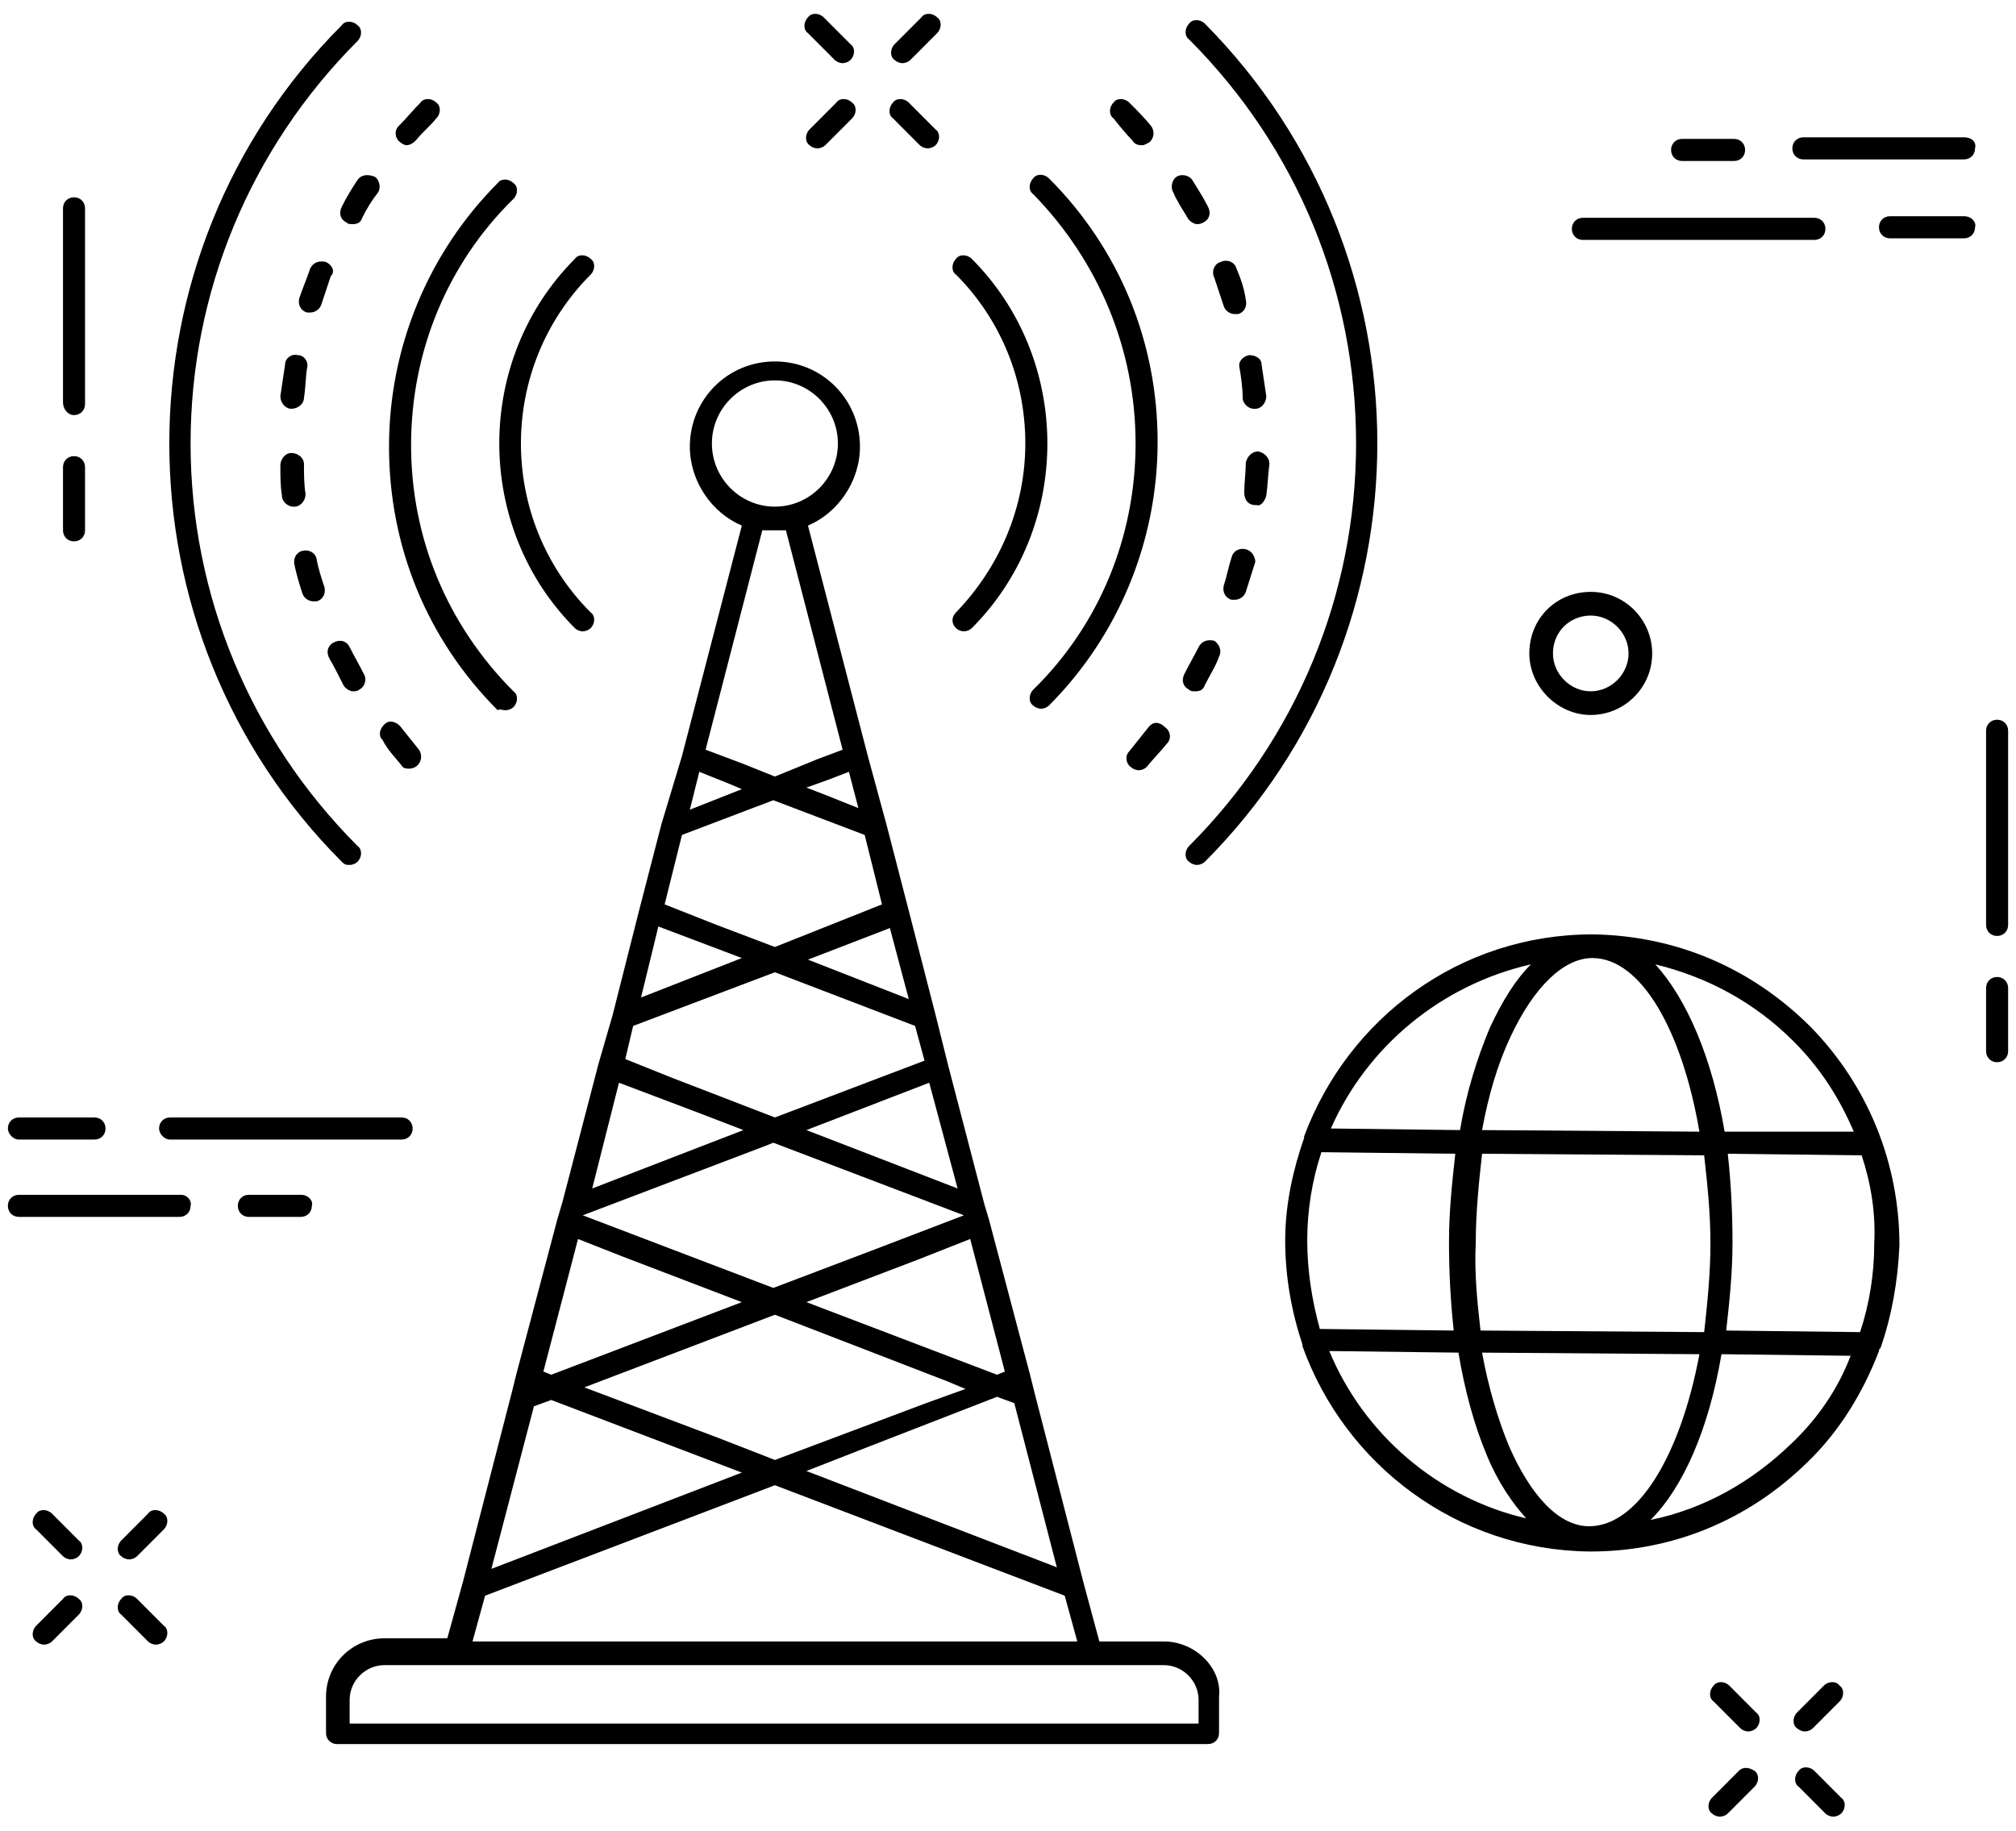 <?xml version="1.0" encoding="UTF-8"?>
<svg width="120px" height="109px" viewBox="0 0 120 109" version="1.1" xmlns="http://www.w3.org/2000/svg" xmlns:xlink="http://www.w3.org/1999/xlink">
    <!-- Generator: Sketch 47.1 (45422) - http://www.bohemiancoding.com/sketch -->
    <title>icon_sample</title>
    <desc>Created with Sketch.</desc>
    <defs></defs>
    <g id="Page-1" stroke="none" stroke-width="1" fill="none" fill-rule="evenodd">
        <g id="icon_sample" transform="translate(0, -6)">
            <rect id="Rectangle-2" x="0" y="0" width="120" height="120"></rect>
            <g id="Group" transform="translate(0, 6)" fill-rule="nonzero" fill="#000000">
                <path d="M80.719,26.404 C80.719,35.425 77.156,43.976 70.781,50.366 C70.5,50.647 70.5,51.117 70.781,51.305 C70.875,51.399 71.062,51.493 71.25,51.493 C71.438,51.493 71.625,51.399 71.719,51.305 C85.406,37.586 85.406,15.222 71.719,1.409 C71.438,1.128 70.969,1.128 70.781,1.409 C70.5,1.691 70.5,2.161 70.781,2.349 C77.25,8.833 80.719,17.384 80.719,26.404 Z" id="Shape"></path>
                <path d="M70.688,12.967 C70.781,13.155 71.062,13.343 71.25,13.343 C71.344,13.343 71.438,13.343 71.625,13.249 C72,13.061 72.094,12.685 71.906,12.309 C71.625,11.746 71.25,11.182 70.969,10.712 C70.781,10.43 70.312,10.336 70.031,10.524 C69.75,10.712 69.656,11.182 69.844,11.464 C70.031,11.934 70.406,12.497 70.688,12.967 Z" id="Shape"></path>
                <path d="M71.344,38.526 C71.062,39.09 70.781,39.559 70.5,40.123 C70.312,40.499 70.406,40.875 70.781,41.063 C70.875,41.157 70.969,41.157 71.156,41.157 C71.438,41.157 71.625,41.063 71.719,40.781 C72,40.217 72.375,39.653 72.562,39.09 C72.75,38.714 72.562,38.338 72.281,38.15 C71.906,38.056 71.531,38.15 71.344,38.526 Z" id="Shape"></path>
                <path d="M74.344,21.142 C73.969,21.236 73.688,21.518 73.781,21.894 C73.875,22.458 73.969,23.116 73.969,23.679 C73.969,24.055 74.344,24.337 74.625,24.337 C74.625,24.337 74.625,24.337 74.719,24.337 C75.094,24.337 75.375,23.961 75.375,23.585 C75.281,22.928 75.188,22.364 75.094,21.706 C75.094,21.33 74.719,21.142 74.344,21.142 Z" id="Shape"></path>
                <path d="M67.406,8.363 C67.5,8.551 67.688,8.645 67.969,8.645 C68.156,8.645 68.25,8.551 68.438,8.457 C68.719,8.175 68.719,7.799 68.531,7.517 C68.156,7.047 67.688,6.578 67.219,6.108 C66.938,5.826 66.469,5.826 66.281,6.108 C66,6.39 66,6.859 66.281,7.047 C66.656,7.517 67.031,7.987 67.406,8.363 Z" id="Shape"></path>
                <path d="M73.594,15.974 C73.5,15.598 73.031,15.41 72.656,15.598 C72.281,15.692 72.094,16.162 72.281,16.538 C72.469,17.102 72.656,17.666 72.844,18.229 C72.938,18.511 73.219,18.699 73.5,18.699 C73.594,18.699 73.594,18.699 73.688,18.699 C74.062,18.605 74.25,18.229 74.156,17.853 C74.062,17.196 73.875,16.632 73.594,15.974 Z" id="Shape"></path>
                <path d="M75.375,29.505 C75.469,28.847 75.469,28.284 75.562,27.626 C75.562,27.25 75.281,26.968 74.906,26.874 C74.531,26.874 74.25,27.156 74.156,27.532 C74.156,28.096 74.062,28.753 74.062,29.317 C74.062,29.693 74.25,30.069 74.719,30.069 C74.719,30.069 74.812,30.069 74.812,30.069 C75,30.163 75.281,29.881 75.375,29.505 Z" id="Shape"></path>
                <path d="M74.156,32.7 C73.781,32.606 73.406,32.794 73.312,33.17 C73.125,33.734 73.031,34.297 72.844,34.861 C72.75,35.237 72.938,35.613 73.312,35.707 C73.406,35.707 73.5,35.707 73.5,35.707 C73.781,35.707 74.062,35.519 74.156,35.237 C74.344,34.673 74.531,34.016 74.719,33.452 C74.719,33.17 74.531,32.794 74.156,32.7 Z" id="Shape"></path>
                <path d="M68.344,43.318 C67.969,43.788 67.594,44.258 67.219,44.728 C66.938,45.009 67.031,45.479 67.312,45.667 C67.406,45.761 67.594,45.855 67.781,45.855 C67.969,45.855 68.156,45.761 68.25,45.667 C68.625,45.197 69.094,44.728 69.469,44.258 C69.75,43.976 69.656,43.506 69.375,43.318 C69,42.942 68.625,42.942 68.344,43.318 Z" id="Shape"></path>
                <path d="M67.594,26.404 C67.594,31.948 65.438,37.21 61.5,41.063 C61.219,41.345 61.219,41.815 61.5,42.003 C61.594,42.097 61.781,42.191 61.969,42.191 C62.156,42.191 62.344,42.097 62.438,42.003 C66.562,37.868 68.906,32.23 68.906,26.31 C68.906,20.391 66.656,14.847 62.438,10.618 C62.156,10.336 61.688,10.336 61.5,10.618 C61.219,10.9 61.219,11.37 61.5,11.558 C65.438,15.598 67.594,20.86 67.594,26.404 Z" id="Shape"></path>
                <path d="M56.906,37.398 C57,37.492 57.188,37.586 57.375,37.586 C57.562,37.586 57.75,37.492 57.844,37.398 C60.75,34.485 62.344,30.539 62.344,26.404 C62.344,22.27 60.75,18.323 57.844,15.41 C57.562,15.128 57.094,15.128 56.906,15.41 C56.625,15.692 56.625,16.162 56.906,16.35 C59.531,18.981 61.031,22.552 61.031,26.404 C61.031,30.163 59.531,33.734 56.906,36.459 C56.625,36.741 56.625,37.116 56.906,37.398 Z" id="Shape"></path>
                <path d="M20.812,51.493 C21,51.493 21.188,51.399 21.281,51.305 C21.562,51.023 21.562,50.553 21.281,50.366 C14.906,43.976 11.344,35.425 11.344,26.404 C11.344,17.384 14.906,8.833 21.281,2.443 C21.562,2.161 21.562,1.691 21.281,1.503 C21,1.222 20.531,1.222 20.344,1.503 C6.656,15.222 6.656,37.586 20.344,51.305 C20.531,51.493 20.625,51.493 20.812,51.493 Z" id="Shape"></path>
                <path d="M19.406,15.598 C19.031,15.504 18.656,15.598 18.469,15.974 C18.281,16.538 18,17.196 17.812,17.759 C17.719,18.135 17.906,18.511 18.281,18.605 C18.375,18.605 18.375,18.605 18.469,18.605 C18.75,18.605 19.031,18.417 19.125,18.135 C19.312,17.572 19.5,17.008 19.688,16.444 C19.969,16.162 19.781,15.786 19.406,15.598 Z" id="Shape"></path>
                <path d="M16.781,29.505 C16.781,29.881 17.156,30.163 17.438,30.163 C17.438,30.163 17.531,30.163 17.531,30.163 C17.906,30.163 18.188,29.787 18.188,29.411 C18.094,28.847 18.094,28.19 18.094,27.626 C18.094,27.25 17.719,26.968 17.344,26.968 C16.969,26.968 16.688,27.344 16.688,27.72 C16.688,28.284 16.688,28.941 16.781,29.505 Z" id="Shape"></path>
                <path d="M17.344,24.337 C17.438,24.337 17.438,24.337 17.344,24.337 C17.719,24.337 18.094,24.055 18.094,23.679 C18.188,23.116 18.188,22.458 18.281,21.894 C18.375,21.518 18.094,21.142 17.719,21.142 C17.344,21.048 16.969,21.33 16.969,21.706 C16.875,22.364 16.781,22.928 16.688,23.585 C16.688,23.961 16.969,24.337 17.344,24.337 Z" id="Shape"></path>
                <path d="M18,35.331 C18.094,35.613 18.375,35.801 18.656,35.801 C18.75,35.801 18.844,35.801 18.844,35.801 C19.219,35.707 19.406,35.331 19.312,34.955 C19.125,34.391 18.938,33.828 18.844,33.264 C18.75,32.888 18.375,32.7 18,32.794 C17.625,32.888 17.438,33.264 17.531,33.64 C17.625,34.109 17.812,34.767 18,35.331 Z" id="Shape"></path>
                <path d="M21.281,10.712 C20.906,11.276 20.625,11.746 20.344,12.309 C20.156,12.685 20.25,13.061 20.625,13.249 C20.719,13.343 20.812,13.343 21,13.343 C21.281,13.343 21.469,13.249 21.562,12.967 C21.844,12.403 22.125,11.934 22.5,11.464 C22.688,11.182 22.594,10.712 22.312,10.524 C21.844,10.336 21.469,10.43 21.281,10.712 Z" id="Shape"></path>
                <path d="M20.438,40.781 C20.531,40.969 20.812,41.157 21,41.157 C21.094,41.157 21.281,41.157 21.375,41.063 C21.75,40.875 21.844,40.405 21.656,40.123 C21.375,39.559 21.094,39.09 20.812,38.526 C20.625,38.15 20.25,38.056 19.875,38.244 C19.5,38.432 19.406,38.808 19.594,39.184 C19.875,39.653 20.156,40.217 20.438,40.781 Z" id="Shape"></path>
                <path d="M24.188,8.645 C24.375,8.645 24.562,8.551 24.75,8.363 C25.125,7.893 25.594,7.517 25.969,7.047 C26.25,6.766 26.25,6.296 25.969,6.108 C25.688,5.826 25.219,5.826 25.031,6.108 C24.562,6.578 24.188,7.047 23.719,7.517 C23.438,7.799 23.531,8.269 23.812,8.457 C23.906,8.551 24.094,8.645 24.188,8.645 Z" id="Shape"></path>
                <path d="M23.906,45.573 C24,45.761 24.188,45.761 24.375,45.761 C24.562,45.761 24.75,45.667 24.844,45.573 C25.125,45.291 25.125,44.916 24.938,44.634 C24.562,44.164 24.188,43.694 23.812,43.224 C23.531,42.942 23.156,42.848 22.875,43.13 C22.594,43.412 22.5,43.788 22.781,44.07 C23.062,44.634 23.531,45.103 23.906,45.573 Z" id="Shape"></path>
                <path d="M30.094,42.284 C30.281,42.284 30.469,42.191 30.562,42.097 C30.844,41.815 30.844,41.345 30.562,41.157 C26.625,37.21 24.469,32.042 24.469,26.498 C24.469,20.954 26.625,15.692 30.562,11.84 C30.844,11.558 30.844,11.088 30.562,10.9 C30.281,10.618 29.812,10.618 29.625,10.9 C25.5,15.034 23.156,20.672 23.156,26.592 C23.156,32.512 25.406,38.056 29.625,42.284 C29.719,42.191 29.906,42.284 30.094,42.284 Z" id="Shape"></path>
                <path d="M34.219,37.398 C34.312,37.492 34.5,37.586 34.688,37.586 C34.875,37.586 35.062,37.492 35.156,37.398 C35.438,37.116 35.438,36.647 35.156,36.459 C29.625,30.915 29.625,21.894 35.156,16.35 C35.438,16.068 35.438,15.598 35.156,15.41 C34.875,15.128 34.406,15.128 34.219,15.41 C28.219,21.424 28.219,31.384 34.219,37.398 Z" id="Shape"></path>
                <path d="M94.875,55.628 C94.781,55.628 94.781,55.628 94.875,55.628 C94.781,55.628 94.781,55.628 94.781,55.628 C86.906,55.628 80.25,60.608 77.625,67.655 C77.625,67.655 77.625,67.655 77.625,67.749 C76.969,69.628 76.5,71.696 76.5,73.857 C76.5,76.018 76.875,78.085 77.531,80.059 C77.531,80.059 77.531,80.059 77.531,80.153 C80.062,87.2 86.719,92.274 94.594,92.368 C94.594,92.368 94.594,92.368 94.594,92.368 C94.594,92.368 94.688,92.368 94.688,92.368 C99.562,92.368 104.062,90.489 107.531,87.106 C109.5,85.227 110.906,82.878 111.844,80.434 C111.844,80.341 111.844,80.341 111.938,80.247 C112.594,78.367 112.969,76.3 113.062,74.139 C113.062,69.253 111.188,64.648 107.812,61.172 C104.25,57.601 99.75,55.722 94.875,55.628 Z M94.781,57.037 C94.781,57.037 94.781,57.037 94.781,57.037 C97.688,57.037 100.125,61.359 101.156,67.373 L88.219,67.279 C88.594,65.212 89.156,63.333 89.906,61.735 C91.312,58.728 93.094,57.037 94.781,57.037 Z M101.438,68.783 C101.625,70.474 101.812,72.166 101.812,74.045 C101.812,75.83 101.625,77.616 101.438,79.307 L88.125,79.213 C87.938,77.522 87.75,75.83 87.844,73.951 C87.844,72.166 88.031,70.38 88.219,68.689 L101.438,68.783 Z M91.125,57.413 C90.188,58.353 89.438,59.574 88.688,61.172 C87.938,62.957 87.281,65.024 86.906,67.279 L79.219,67.185 C81.375,62.299 85.781,58.634 91.125,57.413 Z M77.812,73.857 C77.812,72.072 78.094,70.286 78.656,68.595 L86.625,68.689 C86.438,70.38 86.25,72.072 86.25,73.951 C86.25,75.736 86.344,77.522 86.531,79.213 L78.562,79.119 C78.094,77.428 77.812,75.642 77.812,73.857 Z M79.125,80.434 L86.812,80.528 C87.188,82.784 87.75,84.851 88.5,86.636 C89.156,88.234 90,89.455 90.844,90.395 C85.594,89.173 81.188,85.415 79.125,80.434 Z M94.594,90.865 C94.594,90.865 94.594,90.865 94.594,90.865 C92.812,90.865 91.125,89.079 89.812,86.072 C89.156,84.475 88.594,82.596 88.219,80.528 L101.156,80.622 C100.031,86.636 97.5,90.865 94.594,90.865 Z M106.594,85.978 C104.25,88.234 101.438,89.831 98.25,90.489 C100.219,88.516 101.719,85.039 102.469,80.622 L110.156,80.716 C109.406,82.69 108.188,84.475 106.594,85.978 Z M111.562,74.045 C111.562,75.83 111.281,77.616 110.719,79.307 L102.75,79.213 C102.938,77.522 103.125,75.83 103.125,73.951 C103.125,72.166 103.031,70.38 102.844,68.689 L110.812,68.783 C111.375,70.474 111.656,72.259 111.562,74.045 Z M102.656,67.373 C101.906,62.957 100.406,59.48 98.531,57.413 C101.625,58.165 104.438,59.668 106.781,62.017 C108.375,63.615 109.5,65.4 110.344,67.373 L102.656,67.373 Z" id="Shape"></path>
                <path d="M118.875,42.848 C118.5,42.848 118.219,43.13 118.219,43.506 L118.219,55.064 C118.219,55.44 118.5,55.722 118.875,55.722 C119.25,55.722 119.531,55.44 119.531,55.064 L119.531,43.506 C119.531,43.13 119.25,42.848 118.875,42.848 Z" id="Shape"></path>
                <path d="M118.875,58.165 C118.5,58.165 118.219,58.447 118.219,58.822 L118.219,62.581 C118.219,62.957 118.5,63.239 118.875,63.239 C119.25,63.239 119.531,62.957 119.531,62.581 L119.531,58.822 C119.531,58.447 119.25,58.165 118.875,58.165 Z" id="Shape"></path>
                <path d="M4.406,24.713 C4.781,24.713 5.062,24.431 5.062,24.055 L5.062,12.403 C5.062,12.028 4.781,11.746 4.406,11.746 C4.031,11.746 3.75,12.028 3.75,12.403 L3.75,23.961 C3.75,24.337 4.031,24.713 4.406,24.713 Z" id="Shape"></path>
                <path d="M4.406,32.23 C4.781,32.23 5.062,31.948 5.062,31.572 L5.062,27.814 C5.062,27.438 4.781,27.156 4.406,27.156 C4.031,27.156 3.75,27.438 3.75,27.814 L3.75,31.572 C3.75,31.948 4.031,32.23 4.406,32.23 Z" id="Shape"></path>
                <path d="M49.688,3.571 C49.781,3.665 49.969,3.759 50.156,3.759 C50.344,3.759 50.531,3.665 50.625,3.571 C50.906,3.289 50.906,2.819 50.625,2.631 L49.031,1.034 C48.75,0.752 48.281,0.752 48.094,1.034 C47.812,1.316 47.812,1.785 48.094,1.973 L49.688,3.571 Z" id="Shape"></path>
                <path d="M54.75,8.645 C54.844,8.739 55.031,8.833 55.219,8.833 C55.406,8.833 55.594,8.739 55.688,8.645 C55.969,8.363 55.969,7.893 55.688,7.705 L54.094,6.108 C53.812,5.826 53.344,5.826 53.156,6.108 C52.875,6.39 52.875,6.859 53.156,7.047 L54.75,8.645 Z" id="Shape"></path>
                <path d="M48.656,8.833 C48.844,8.833 49.031,8.739 49.125,8.645 L50.719,7.047 C51,6.766 51,6.296 50.719,6.108 C50.438,5.826 49.969,5.826 49.781,6.108 L48.188,7.705 C47.906,7.987 47.906,8.457 48.188,8.645 C48.281,8.739 48.469,8.833 48.656,8.833 Z" id="Shape"></path>
                <path d="M53.719,3.759 C53.906,3.759 54.094,3.665 54.188,3.571 L55.781,1.973 C56.062,1.691 56.062,1.222 55.781,1.034 C55.5,0.752 55.031,0.752 54.844,1.034 L53.25,2.631 C52.969,2.913 52.969,3.383 53.25,3.571 C53.344,3.665 53.531,3.759 53.719,3.759 Z" id="Shape"></path>
                <path d="M102.938,100.355 C102.656,100.073 102.188,100.073 102,100.355 C101.719,100.637 101.719,101.107 102,101.295 L103.594,102.892 C103.688,102.986 103.875,103.08 104.062,103.08 C104.25,103.08 104.438,102.986 104.531,102.892 C104.812,102.61 104.812,102.141 104.531,101.953 L102.938,100.355 Z" id="Shape"></path>
                <path d="M108,105.429 C107.719,105.147 107.25,105.147 107.062,105.429 C106.781,105.711 106.781,106.181 107.062,106.369 L108.656,107.966 C108.75,108.06 108.938,108.154 109.125,108.154 C109.312,108.154 109.5,108.06 109.594,107.966 C109.875,107.684 109.875,107.215 109.594,107.027 L108,105.429 Z" id="Shape"></path>
                <path d="M103.5,105.429 L101.906,107.027 C101.625,107.309 101.625,107.778 101.906,107.966 C102,108.06 102.188,108.154 102.375,108.154 C102.562,108.154 102.75,108.06 102.844,107.966 L104.438,106.369 C104.719,106.087 104.719,105.617 104.438,105.429 C104.156,105.241 103.781,105.147 103.5,105.429 Z" id="Shape"></path>
                <path d="M108.562,100.355 L106.969,101.953 C106.688,102.234 106.688,102.704 106.969,102.892 C107.062,102.986 107.25,103.08 107.438,103.08 C107.625,103.08 107.812,102.986 107.906,102.892 L109.5,101.295 C109.781,101.013 109.781,100.543 109.5,100.355 C109.312,100.073 108.844,100.073 108.562,100.355 Z" id="Shape"></path>
                <path d="M3.094,90.113 C2.812,89.831 2.344,89.831 2.156,90.113 C1.875,90.395 1.875,90.865 2.156,91.053 L3.75,92.65 C3.844,92.744 4.031,92.838 4.219,92.838 C4.406,92.838 4.594,92.744 4.688,92.65 C4.969,92.368 4.969,91.898 4.688,91.71 L3.094,90.113 Z" id="Shape"></path>
                <path d="M8.156,95.187 C7.875,94.905 7.406,94.905 7.219,95.187 C6.938,95.469 6.938,95.939 7.219,96.127 L8.812,97.724 C8.906,97.818 9.094,97.912 9.281,97.912 C9.469,97.912 9.656,97.818 9.75,97.724 C10.031,97.442 10.031,96.972 9.75,96.784 L8.156,95.187 Z" id="Shape"></path>
                <path d="M3.75,95.187 L2.156,96.784 C1.875,97.066 1.875,97.536 2.156,97.724 C2.25,97.818 2.438,97.912 2.625,97.912 C2.812,97.912 3,97.818 3.094,97.724 L4.688,96.127 C4.969,95.845 4.969,95.375 4.688,95.187 C4.406,94.905 3.938,94.905 3.75,95.187 Z" id="Shape"></path>
                <path d="M8.812,90.113 L7.219,91.71 C6.938,91.992 6.938,92.462 7.219,92.65 C7.312,92.744 7.5,92.838 7.688,92.838 C7.875,92.838 8.062,92.744 8.156,92.65 L9.75,91.053 C10.031,90.771 10.031,90.301 9.75,90.113 C9.469,89.831 9,89.831 8.812,90.113 Z" id="Shape"></path>
                <path d="M94.688,42.566 C96.656,42.566 98.344,40.969 98.344,38.902 C98.344,36.928 96.75,35.237 94.688,35.237 C92.625,35.237 91.031,36.834 91.031,38.902 C91.031,40.875 92.719,42.566 94.688,42.566 Z M94.688,36.647 C95.906,36.647 96.938,37.68 96.938,38.902 C96.938,40.123 95.906,41.157 94.688,41.157 C93.469,41.157 92.438,40.123 92.438,38.902 C92.438,37.586 93.469,36.647 94.688,36.647 Z" id="Shape"></path>
                <path d="M94.219,14.283 L108,14.283 C108.375,14.283 108.656,14.001 108.656,13.625 C108.656,13.249 108.375,12.967 108,12.967 L94.219,12.967 C93.844,12.967 93.562,13.249 93.562,13.625 C93.562,14.001 93.844,14.283 94.219,14.283 Z" id="Shape"></path>
                <path d="M116.906,12.873 L112.5,12.873 C112.125,12.873 111.844,13.155 111.844,13.531 C111.844,13.907 112.125,14.189 112.5,14.189 L116.906,14.189 C117.281,14.189 117.562,13.907 117.562,13.531 C117.656,13.249 117.375,12.873 116.906,12.873 Z" id="Shape"></path>
                <path d="M116.906,8.175 L107.344,8.175 C106.969,8.175 106.688,8.457 106.688,8.833 C106.688,9.209 106.969,9.491 107.344,9.491 L116.906,9.491 C117.281,9.491 117.562,9.209 117.562,8.833 C117.656,8.457 117.375,8.175 116.906,8.175 Z" id="Shape"></path>
                <path d="M100.125,9.584 L103.219,9.584 C103.594,9.584 103.875,9.303 103.875,8.927 C103.875,8.551 103.594,8.269 103.219,8.269 L100.125,8.269 C99.75,8.269 99.469,8.551 99.469,8.927 C99.469,9.303 99.75,9.584 100.125,9.584 Z" id="Shape"></path>
                <path d="M10.125,67.843 L23.906,67.843 C24.281,67.843 24.562,67.561 24.562,67.185 C24.562,66.809 24.281,66.528 23.906,66.528 L10.125,66.528 C9.75,66.528 9.469,66.809 9.469,67.185 C9.469,67.467 9.75,67.843 10.125,67.843 Z" id="Shape"></path>
                <path d="M1.125,67.843 L5.625,67.843 C6,67.843 6.281,67.561 6.281,67.185 C6.281,66.809 6,66.528 5.625,66.528 L1.125,66.528 C0.75,66.528 0.469,66.809 0.469,67.185 C0.469,67.467 0.75,67.843 1.125,67.843 Z" id="Shape"></path>
                <path d="M10.781,71.132 L1.125,71.132 C0.75,71.132 0.469,71.414 0.469,71.79 C0.469,72.166 0.75,72.447 1.125,72.447 L10.688,72.447 C11.062,72.447 11.344,72.166 11.344,71.79 C11.438,71.508 11.156,71.132 10.781,71.132 Z" id="Shape"></path>
                <path d="M17.906,71.132 L14.812,71.132 C14.438,71.132 14.156,71.414 14.156,71.79 C14.156,72.166 14.438,72.447 14.812,72.447 L17.906,72.447 C18.281,72.447 18.562,72.166 18.562,71.79 C18.656,71.508 18.375,71.132 17.906,71.132 Z" id="Shape"></path>
                <path d="M69.281,97.724 L65.438,97.724 L64.5,94.247 L61.594,82.972 C61.594,82.972 61.594,82.972 61.594,82.972 L61.594,82.972 L61.312,81.844 L61.312,81.844 L58.875,72.635 L58.875,72.635 L58.594,71.696 L58.594,71.696 L56.438,63.427 L56.438,63.427 L55.688,60.42 C55.688,60.42 55.688,60.42 55.688,60.42 L54.094,54.218 L52.781,49.144 C52.781,49.144 52.781,49.144 52.781,49.144 L51.656,45.009 C51.656,45.009 51.656,45.009 51.656,45.009 L48.094,31.291 C49.875,30.539 51.188,28.659 51.188,26.592 C51.188,23.773 48.938,21.518 46.125,21.518 C43.312,21.518 41.062,23.773 41.062,26.592 C41.062,28.659 42.375,30.539 44.156,31.291 L40.594,45.009 C40.594,45.009 40.594,45.009 40.594,45.009 L39.375,49.05 L39.375,49.05 L38.062,54.124 C38.062,54.124 38.062,54.124 38.062,54.124 L36.469,60.42 L35.625,63.333 L33.469,71.602 L33.469,71.602 L33.188,72.541 L33.188,72.541 L30.75,81.75 L30.75,81.75 L30.469,82.878 C30.469,82.878 30.469,82.878 30.469,82.878 C30.469,82.878 30.469,82.878 30.469,82.878 L27.562,94.153 L26.625,97.536 L22.875,97.536 C21,97.536 19.406,99.04 19.406,101.013 L19.406,103.174 C19.406,103.55 19.688,103.832 20.062,103.832 L71.906,103.832 C72.281,103.832 72.562,103.55 72.562,103.174 L72.562,101.013 C72.75,99.322 71.156,97.724 69.281,97.724 Z M62.906,93.308 L48,87.576 L51.844,86.072 L59.344,83.159 L60.375,83.535 L62.906,93.308 Z M46.125,86.918 L42.75,85.603 L34.781,82.596 L46.125,78.273 L56.344,82.22 L57.469,82.69 L55.125,83.535 L46.125,86.918 Z M59.812,81.656 L59.344,81.844 L48,77.522 L54.656,74.984 L57.75,73.763 L59.812,81.656 Z M57,70.756 L48,67.279 L55.312,64.46 L57,70.756 Z M52.969,55.252 L54.094,59.48 L48.094,57.131 L52.969,55.252 Z M51.094,48.11 L49.219,47.359 L48,46.889 L49.312,46.419 L50.531,45.949 L51.094,48.11 Z M42.375,26.404 C42.375,24.337 44.062,22.646 46.125,22.646 C48.188,22.646 49.875,24.337 49.875,26.404 C49.875,28.472 48.188,30.163 46.125,30.163 C44.062,30.163 42.375,28.472 42.375,26.404 Z M45.375,31.572 C45.844,31.572 46.312,31.572 46.781,31.572 L50.156,44.634 L48.656,45.197 L46.125,46.231 L44.25,45.479 L42,44.634 L45.375,31.572 Z M41.625,45.949 L43.5,46.701 L44.156,46.983 L41.062,48.204 L41.625,45.949 Z M40.594,49.708 L46.031,47.641 L51.469,49.708 L52.5,53.842 L46.125,56.379 L42.656,55.064 L39.562,53.842 L40.594,49.708 Z M39.188,55.158 L44.156,57.037 L38.156,59.386 L39.188,55.158 Z M37.688,61.078 L46.125,57.883 L54.469,61.078 L55.031,63.145 L46.125,66.528 L40.031,64.178 L37.219,63.051 L37.688,61.078 Z M36.844,64.46 L41.812,66.34 L44.25,67.279 L35.25,70.756 L36.844,64.46 Z M45.562,68.219 L46.031,68.031 L57.375,72.353 L57.375,72.353 L52.219,74.327 L46.031,76.676 L34.688,72.353 L45.562,68.219 Z M34.406,73.763 L37.031,74.797 L44.156,77.522 L32.812,81.844 L32.344,81.656 L34.406,73.763 Z M31.781,83.723 L32.812,83.347 L44.156,87.67 L29.25,93.402 L31.781,83.723 Z M28.875,94.999 L46.125,88.422 L63.375,94.999 L64.125,97.724 L28.125,97.724 L28.875,94.999 Z M71.344,102.61 L20.812,102.61 L20.812,101.201 C20.812,100.073 21.75,99.134 22.875,99.134 L69.281,99.134 C70.406,99.134 71.344,100.073 71.344,101.201 L71.344,102.61 L71.344,102.61 Z" id="Shape"></path>
            </g>
        </g>
    </g>
</svg>